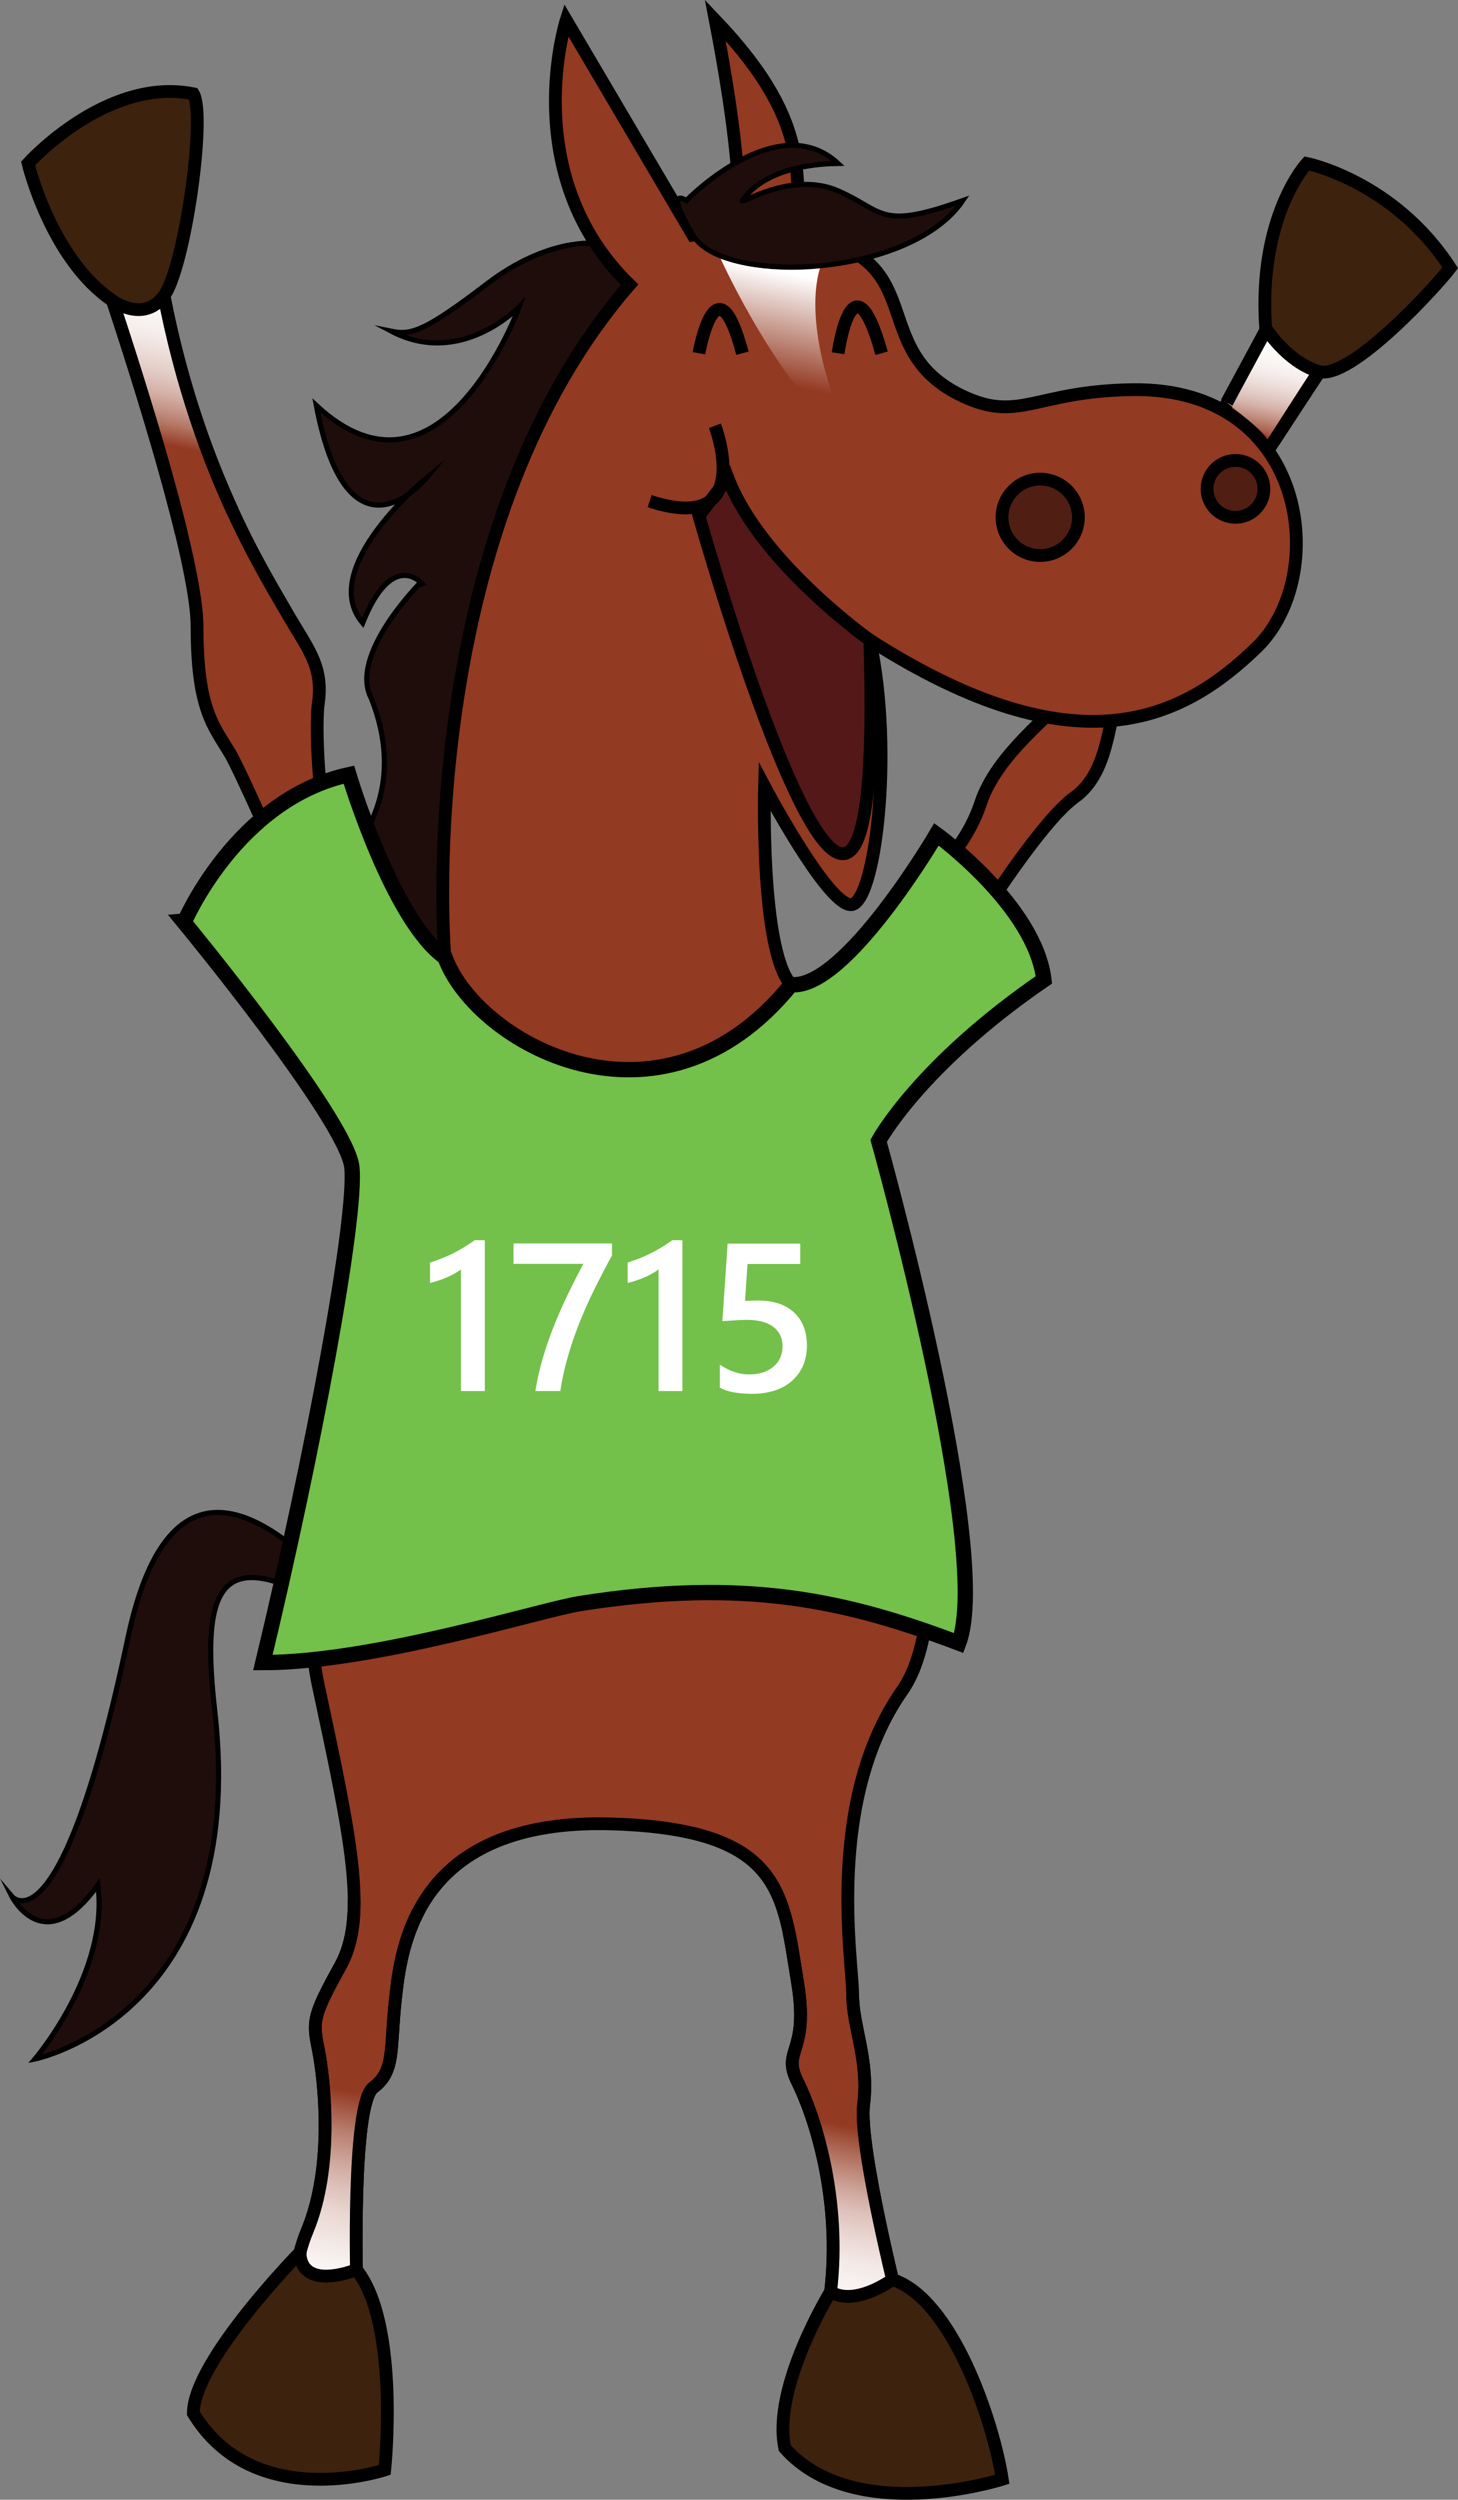 <svg xmlns="http://www.w3.org/2000/svg" xmlns:xlink="http://www.w3.org/1999/xlink" viewBox="0 0 1142.53 1957.66"><rect x="0" y="0" width="1142.53" height="1957.66" fill="#808080" stroke="none"/><defs><style>.cls-1,.cls-14{fill:#fff;}.cls-1,.cls-10,.cls-11,.cls-12,.cls-13,.cls-2,.cls-3,.cls-4,.cls-5,.cls-6,.cls-7,.cls-9{stroke:#000;stroke-miterlimit:10;}.cls-1,.cls-10,.cls-11,.cls-12,.cls-13,.cls-3,.cls-5,.cls-6,.cls-7,.cls-9{stroke-width:10px;}.cls-2{fill:#1f0d0c;stroke-width:4px;}.cls-3{fill:#933a22;}.cls-4{fill:#73c04a;stroke-width:12px;}.cls-5{fill:#541818;}.cls-6{fill:none;}.cls-7{fill:#511e14;}.cls-8{fill:url(#linear-gradient);}.cls-9{fill:url(#linear-gradient-2);}.cls-10{fill:#3d220e;}.cls-11{fill:url(#linear-gradient-3);}.cls-12{fill:url(#linear-gradient-4);}.cls-13{fill:url(#linear-gradient-5);}</style><linearGradient id="linear-gradient" x1="603.62" y1="330.12" x2="628.56" y2="207.3" gradientUnits="userSpaceOnUse"><stop offset="0" stop-color="#fff" stop-opacity="0"/><stop offset="0.24" stop-color="#fff" stop-opacity="0"/><stop offset="0.93" stop-color="#fff"/></linearGradient><linearGradient id="linear-gradient-2" x1="234.15" y1="1831.22" x2="303.13" y2="1491.49" gradientUnits="userSpaceOnUse"><stop offset="0" stop-color="#fff"/><stop offset="0.09" stop-color="#fff" stop-opacity="0.99"/><stop offset="0.17" stop-color="#fff" stop-opacity="0.95"/><stop offset="0.23" stop-color="#fff" stop-opacity="0.88"/><stop offset="0.3" stop-color="#fff" stop-opacity="0.79"/><stop offset="0.36" stop-color="#fff" stop-opacity="0.67"/><stop offset="0.42" stop-color="#fff" stop-opacity="0.52"/><stop offset="0.48" stop-color="#fff" stop-opacity="0.34"/><stop offset="0.53" stop-color="#fff" stop-opacity="0.15"/><stop offset="0.57" stop-color="#fff" stop-opacity="0"/><stop offset="1" stop-color="#fff" stop-opacity="0"/></linearGradient><linearGradient id="linear-gradient-3" x1="625.45" y1="1847" x2="690.44" y2="1526.96" gradientUnits="userSpaceOnUse"><stop offset="0" stop-color="#fff"/><stop offset="0.1" stop-color="#fff" stop-opacity="0.99"/><stop offset="0.18" stop-color="#fff" stop-opacity="0.95"/><stop offset="0.25" stop-color="#fff" stop-opacity="0.89"/><stop offset="0.31" stop-color="#fff" stop-opacity="0.8"/><stop offset="0.37" stop-color="#fff" stop-opacity="0.69"/><stop offset="0.42" stop-color="#fff" stop-opacity="0.55"/><stop offset="0.47" stop-color="#fff" stop-opacity="0.38"/><stop offset="0.52" stop-color="#fff" stop-opacity="0.2"/><stop offset="0.57" stop-color="#fff" stop-opacity="0"/><stop offset="1" stop-color="#fff" stop-opacity="0"/></linearGradient><linearGradient id="linear-gradient-4" x1="107.37" y1="410.16" x2="155.25" y2="174.34" gradientUnits="userSpaceOnUse"><stop offset="0.27" stop-color="#fff" stop-opacity="0"/><stop offset="0.3" stop-color="#fff" stop-opacity="0.13"/><stop offset="0.34" stop-color="#fff" stop-opacity="0.31"/><stop offset="0.39" stop-color="#fff" stop-opacity="0.48"/><stop offset="0.44" stop-color="#fff" stop-opacity="0.62"/><stop offset="0.5" stop-color="#fff" stop-opacity="0.74"/><stop offset="0.56" stop-color="#fff" stop-opacity="0.83"/><stop offset="0.62" stop-color="#fff" stop-opacity="0.91"/><stop offset="0.7" stop-color="#fff" stop-opacity="0.96"/><stop offset="0.8" stop-color="#fff" stop-opacity="0.99"/><stop offset="1" stop-color="#fff"/><stop offset="1" stop-color="#fff" stop-opacity="0.99"/><stop offset="1" stop-color="#fff" stop-opacity="0.96"/><stop offset="1" stop-color="#fff" stop-opacity="0.91"/><stop offset="1" stop-color="#fff" stop-opacity="0.83"/><stop offset="1" stop-color="#fff" stop-opacity="0.73"/><stop offset="1" stop-color="#fff" stop-opacity="0.61"/><stop offset="1" stop-color="#fff" stop-opacity="0.47"/><stop offset="1" stop-color="#fff" stop-opacity="0.3"/><stop offset="1" stop-color="#fff" stop-opacity="0.12"/><stop offset="1" stop-color="#fff" stop-opacity="0"/></linearGradient><linearGradient id="linear-gradient-5" x1="992.98" y1="344.73" x2="1013.88" y2="241.79" gradientUnits="userSpaceOnUse"><stop offset="0" stop-color="#fff" stop-opacity="0"/><stop offset="0.03" stop-color="#fff" stop-opacity="0.11"/><stop offset="0.1" stop-color="#fff" stop-opacity="0.29"/><stop offset="0.17" stop-color="#fff" stop-opacity="0.46"/><stop offset="0.24" stop-color="#fff" stop-opacity="0.61"/><stop offset="0.32" stop-color="#fff" stop-opacity="0.73"/><stop offset="0.41" stop-color="#fff" stop-opacity="0.83"/><stop offset="0.5" stop-color="#fff" stop-opacity="0.91"/><stop offset="0.61" stop-color="#fff" stop-opacity="0.96"/><stop offset="0.75" stop-color="#fff" stop-opacity="0.99"/><stop offset="1" stop-color="#fff"/><stop offset="1" stop-color="#fff" stop-opacity="0.99"/><stop offset="1" stop-color="#fff" stop-opacity="0.96"/><stop offset="1" stop-color="#fff" stop-opacity="0.91"/><stop offset="1" stop-color="#fff" stop-opacity="0.83"/><stop offset="1" stop-color="#fff" stop-opacity="0.73"/><stop offset="1" stop-color="#fff" stop-opacity="0.61"/><stop offset="1" stop-color="#fff" stop-opacity="0.47"/><stop offset="1" stop-color="#fff" stop-opacity="0.3"/><stop offset="1" stop-color="#fff" stop-opacity="0.12"/><stop offset="1" stop-color="#fff" stop-opacity="0"/></linearGradient></defs><title>1715 Tilia-1-positive</title><g id="Layer_2" data-name="Layer 2"><g id="_2nd_Place" data-name="2nd Place"><polyline class="cls-1" points="578.01 178.92 628.59 184.77 578.01 178.92 578.01 190.41 642.75 291.43 628.59 184.77 578.01 178.92"/></g><g id="_1st_Place" data-name="1st Place"><path class="cls-2" d="M466.64,190.63s-37.07-4.87-84.78,31.48-59.07,40.64-75,37.36c54.52,28.52,100-19.18,100-19.18s-61.34,168.12-159,77.24c25,131.77,86.33,56.8,86.33,56.8s-86.33,70.43-50,113.59c22.72-56.8,45.44-31.81,45.44-31.81S272.81,512.91,291,547c25,63.61-4,99.15-2.27,103.52s36.23,172.4,36.23,172.4l98.82-112.45S486.8,390.14,488.5,385s4.83-162,4.83-162Z"/><path class="cls-2" d="M303.5,1288.19s-1.86-2.19-5.2-5.81c-29.22-31.6-155-204-198.15.68C47.89,1530.69,9.37,1485.25,9.37,1485.25s25.19,50,67.33-9.09c9,68.15-49.25,136.31-49.25,136.31s168.12-34.08,140.85-272.62c-13.46-117.77,12.93-136.13,133.34-53.86"/><path class="cls-3" d="M886.15,466.56c-.1-3.56-.08-7.09,0-10.61-24.44,45-44.25,80.79-48.58,86.56-13,17.27-56.13,47.49-69.08,86.35C762.95,645.5,754.36,661,730.83,689l39.73,25.84c34.43-52.34,57.76-80.64,71.33-90.33,30.22-21.59,25.91-69.08,38.86-95,3.21-6.42,14.91-25.31,30.69-50.09C901.54,478.5,892.62,474.74,886.15,466.56Z"/><path class="cls-3" d="M1001.64,240.29S934.74,366.43,886.15,455.95c-.09,3.52-.11,7,0,10.61,6.48,8.18,15.4,11.94,25.29,12.91,47.89-75.19,133.37-204.65,133.37-204.65Z"/><path class="cls-3" d="M757.54,732.85c-42.23,64.2-83.09,137.53-80.72,163.7C681.14,944,767.49,1237.63,707,1324s-38.86,211.56-38.86,237.46,13,51.81,8.64,86.35S707,1816.17,707,1816.17L676.82,1855s-34.54,13-25.9-60.44-13-138.16-25.9-164.06,9.23-21.68,0-77.72c-11.5-69.82-11.5-119.8-143.82-124.35-157-5.39-167,98.44-171.35,137.3s0,56.13-17.27,69.08-13,155.43-13,155.43l-34.54,43.17s-25.91-34.54-4.32-86.35,13-120.89,8.64-142.48-4.32-25.91,17.27-64.76,8.64-99.3-17.27-220.19,51.81-349.72,60.44-388.57S193.27,611.59,180.31,590s-25.9-34.54-25.9-99.3S76.7,201.43,76.7,201.43s25.9-103.62,51.81,30.22,77.71,215.87,95,246.1,30.22,43.17,25.9,73.4,4.32,246.1,99.3,198.6c-4.32-47.49-13-345.4,144.64-526.73-88.51-86.35-49.65-207.24-49.65-207.24L543,184.16l35-5.24s7.68-32.62-17.5-163.14c82.27,86.3,58.49,126.78,68.08,169,103.07,16.25,48.53,89,125.85,125.48,44.59,21,56.57-4.13,133.38-5.1,137.65-1.74,154.52,146.23,97,201.88S845,605.56,681.62,501.27c19.19,88.26,3.84,209.14-15.35,207.22s-67.16-92.58-67.16-92.58-4.32,159.75,30.22,159.75c19.75,0,57.86-35.3,89.29-72.8Z"/><path class="cls-4" d="M273.39,606.67s33.95,113.92,75.31,143.08C373,816.41,517,898,620,771.1c42.41,4.2,113.85-117.69,113.85-117.69s77.36,56,84.18,113.94c-97.69,67-129.5,126.09-129.5,126.09s90,321.72,62.76,393.29c-87.75-33.2-167.27-51.37-296.76-30.93-31,4.9-161.3,46.24-248.53,46.24,39.52-164.38,73.6-347.69,69.77-387.74-3.51-36.68-131.46-191.92-131.46-191.92S185.23,625.82,273.39,606.67Z"/><path class="cls-5" d="M681.62,501.27s-86.21-61.06-111.2-126.95L547.7,403.86S695.14,928.1,681.62,501.27Z"/><path class="cls-6" d="M560.25,333.43s32.88,86.33-51.18,59.07"/><path class="cls-6" d="M547.7,276.63s13.63-77.24,34.08,0"/><path class="cls-6" d="M656.75,276.63s11.36-81.79,34.08,0"/><path class="cls-2" d="M537.83,157.05S609,83.81,656.75,128c-56.8,1-72.3,25.35-75,29.08s38.62-23.55,75-7.64,31.81,31.19,97.69,7.64C713.54,217.57,566.35,223.79,543,184.16S537.83,157.05,537.83,157.05Z"/><circle id="nostril_R" class="cls-7" cx="815.13" cy="405.14" r="29.91"/><circle id="nostril_L" class="cls-7" cx="968.15" cy="382.86" r="22.28"/><path class="cls-8" d="M564.74,202.68s50.08,110.06,101.07,140.06c-40.5-88.5-23.22-132.59-23.22-132.59S599.52,215.56,564.74,202.68Z"/><path class="cls-9" d="M328.1,1496.56c-13.71,26-16.47,53.13-18.26,69.19-4.32,38.86,0,56.13-17.27,69.08s-13,155.43-13,155.43l-34.54,43.17s-25.91-34.54-4.32-86.35,13-120.89,8.64-142.48-4.32-25.91,17.27-64.76c7.73-13.91,11-30.58,10.9-51.79"/><path class="cls-10" d="M235.19,1763.86s-83.69,85.2-83.69,126.1c47.71,78.39,150,44.31,150,44.31s12-114-22.11-156.69C232.38,1794.1,235.19,1763.86,235.19,1763.86Z"/><path class="cls-11" d="M618.08,1512.27c2.67,12.51,4.55,26.1,6.93,40.54,9.23,56-13,51.81,0,77.72s34.54,90.67,25.9,164.06,25.9,60.44,25.9,60.44L707,1816.17s-34.54-133.84-30.22-168.38-8.64-60.44-8.64-86.35"/><path class="cls-10" d="M650.92,1794.58s-46.15,74.93-35.93,122.64c54.53,61.35,170.41,24.41,170.41,24.41-6.82-44.86-39.22-141.34-85.94-156.35C665.7,1807.7,650.92,1794.58,650.92,1794.58Z"/><path class="cls-12" d="M182.39,400.5c-19.25-41.8-40.19-98.08-53.88-168.85C102.6,97.81,76.7,201.43,76.7,201.43S120.09,326.81,142,417.2"/><path class="cls-13" d="M998.16,345.79c47.89-75.19,46.65-71,46.65-71l-43.17-34.54s8.29-14.58-40.3,74.94"/><path class="cls-10" d="M88.15,235.44s24.19,18.11,40.36-3.78,33.21-141.17,23-158.21C83.33,59.81,22,128,22,128S39.83,202.79,88.15,235.44Z"/><path class="cls-10" d="M991.81,256.91s16.56,26.54,41.4,34,93-67.52,103.23-81.15C1092.13,141.6,1024,128,1024,128S985.66,169.25,991.81,256.91Z"/></g><g id="Text-_outline" data-name="Text- outline"><path class="cls-14" d="M379.92,971.27v118.11H361.23V994.15a59.56,59.56,0,0,1-10.92,6.16,90,90,0,0,1-13.33,4.47v-16q4.67-1.53,9-3.22t8.58-3.79q4.23-2.09,8.54-4.67t8.9-5.88Z"/><path class="cls-14" d="M479.58,983.19q-7.25,13.29-13.7,26.3t-11.68,26.14q-5.24,13.13-9.1,26.47a209.68,209.68,0,0,0-6,27.27H419.56a198.91,198.91,0,0,1,5.52-24.77q3.58-12.37,8.42-24.73T444.34,1015q6-12.49,12.77-25.22H402.4v-16h77.18Z"/><path class="cls-14" d="M534.77,971.27v118.11H516.08V994.15a59.56,59.56,0,0,1-10.92,6.16,90,90,0,0,1-13.33,4.47v-16q4.67-1.53,9-3.22t8.58-3.79q4.23-2.09,8.54-4.67t8.9-5.88Z"/><path class="cls-14" d="M564.1,1086.72v-18q11.36,7.66,23,7.65t18.93-6q7.17-6,7.17-16,0-9.83-7.29-15.31T585,1033.63q-4.67,0-18.93,1l4.11-60.75H627.1v16H585.77l-1.93,28.92q5.56-.32,10.07-.32,18.37,0,28.4,9.43t10,25.78q0,17.16-11.48,27.51t-31.54,10.35Q572.4,1091.48,564.1,1086.72Z"/></g></g></svg>